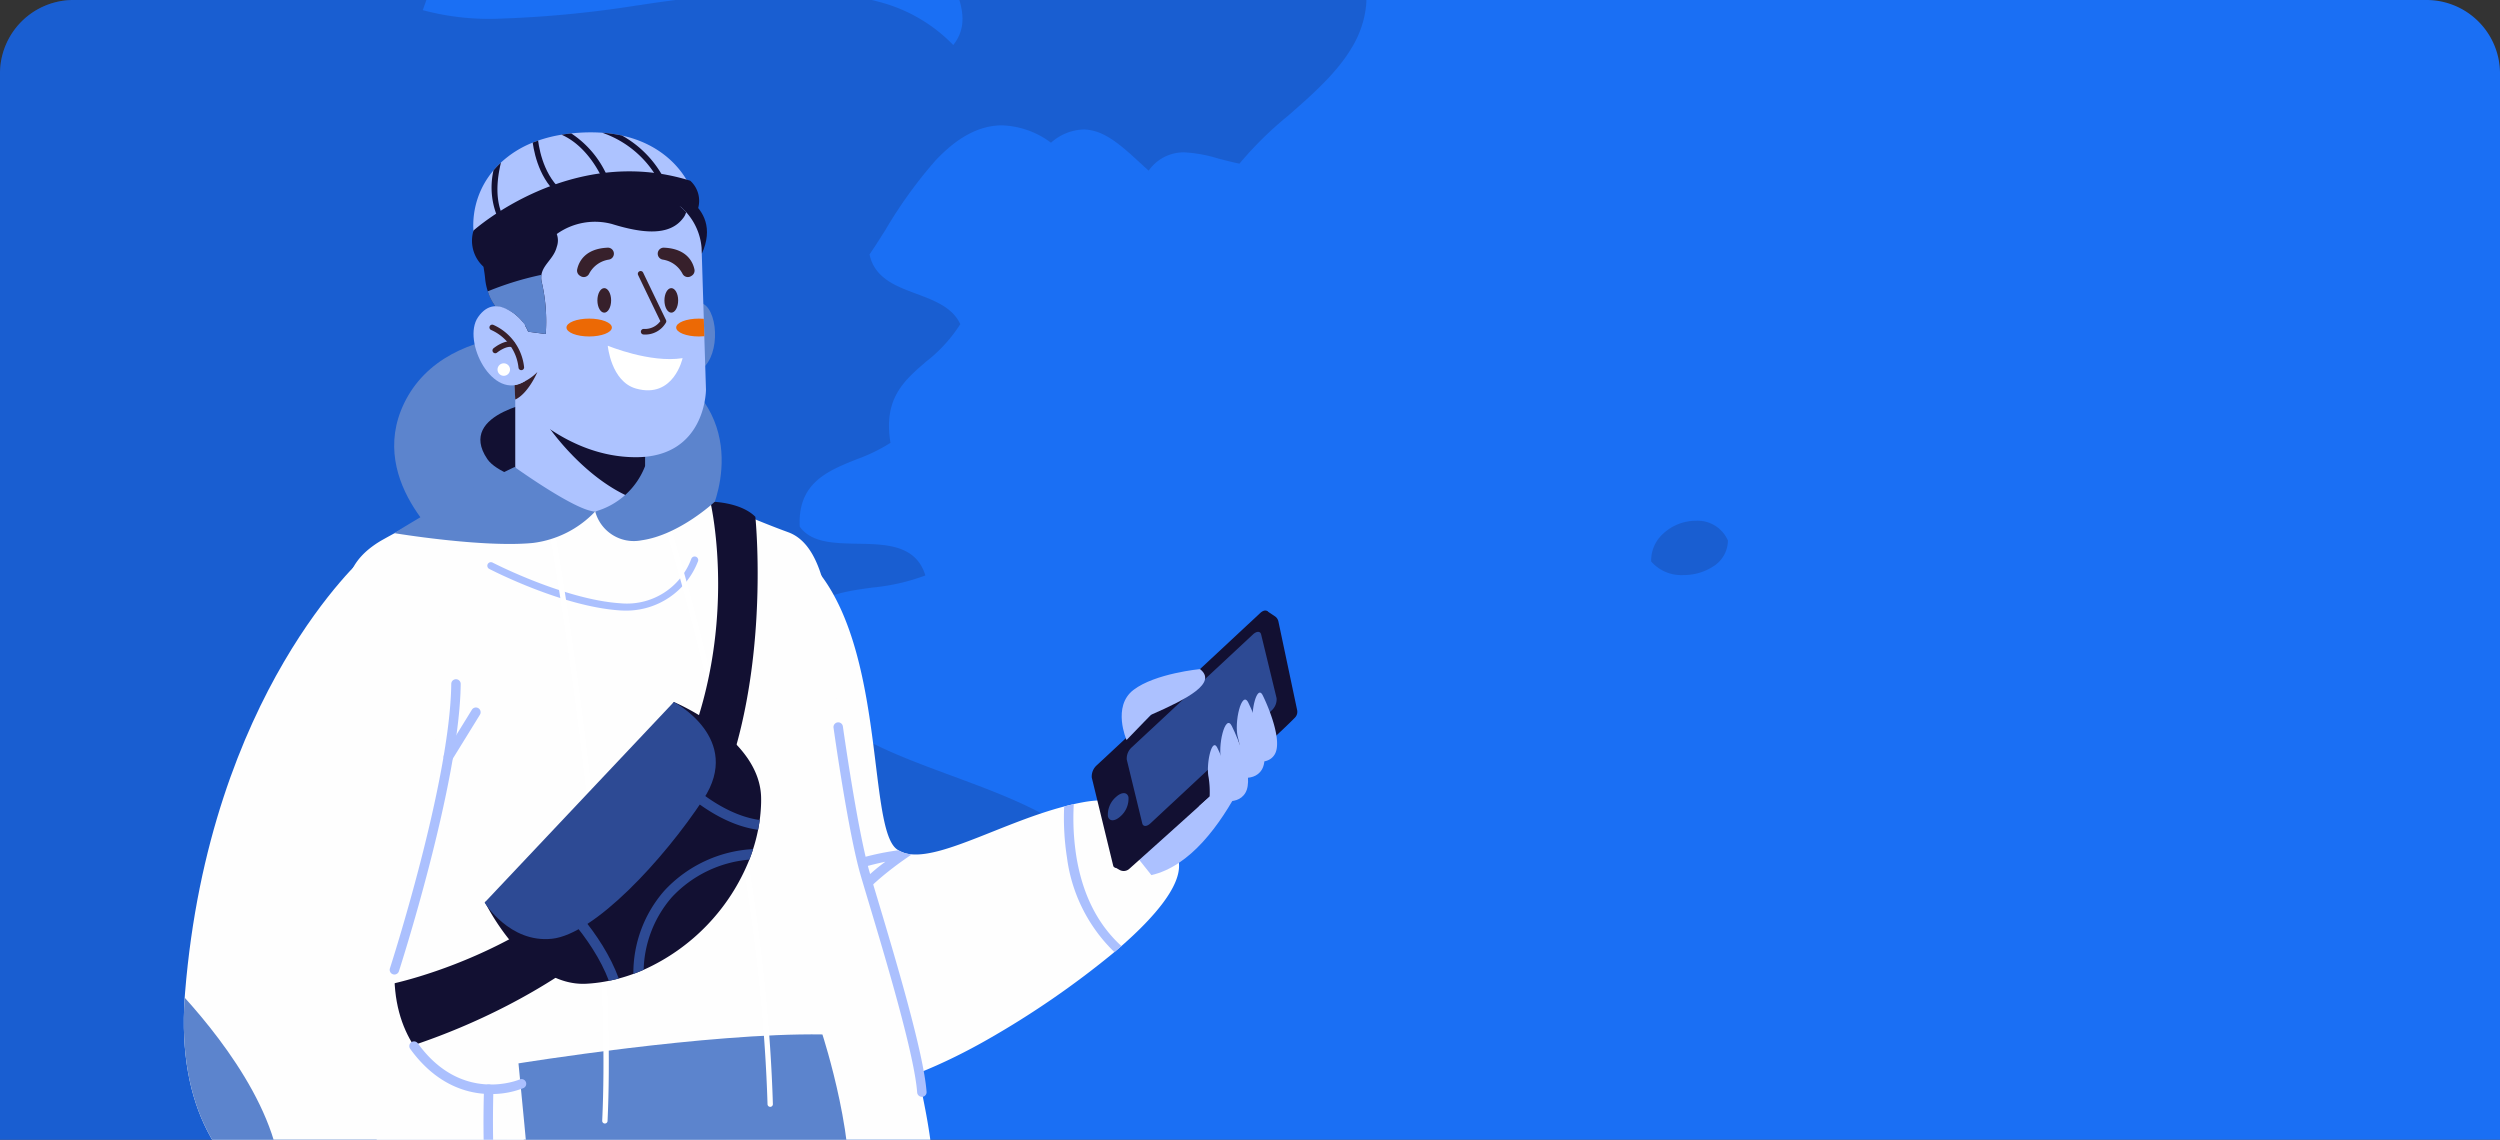 <svg id="Charachter_add" data-name="Charachter add" xmlns="http://www.w3.org/2000/svg" xmlns:xlink="http://www.w3.org/1999/xlink" width="340" height="155" viewBox="0 0 340 155">
  <rect x="0" y="0" width="340" height="155" fill="#333333" stroke="none"/>
  <defs>
    <clipPath id="clip-path">
      <path id="Mask" d="M10,0H330a10,10,0,0,1,10,10V155a0,0,0,0,1,0,0H0a0,0,0,0,1,0,0V10A10,10,0,0,1,10,0Z" fill="#7165e3"/>
    </clipPath>
    <clipPath id="clip-path-2">
      <path id="Clip_2" data-name="Clip 2" d="M0,0H469V518H0Z" fill="none"/>
    </clipPath>
    <clipPath id="clip-path-3">
      <path id="Clip_38" data-name="Clip 38" d="M0,0H71.413V18.883H0Z" transform="translate(0.816 0.116)" fill="none"/>
    </clipPath>
    <clipPath id="clip-path-4">
      <path id="Clip_61" data-name="Clip 61" d="M0,0H47.545V94.415H0Z" transform="translate(0 0.803)" fill="none"/>
    </clipPath>
    <clipPath id="clip-path-5">
      <path id="Clip_74" data-name="Clip 74" d="M0,0H13.238V28.372H0Z" transform="translate(0 0.296)" fill="none"/>
    </clipPath>
    <clipPath id="clip-path-6">
      <path id="Clip_93" data-name="Clip 93" d="M0,0H29.52V13.531H0Z" transform="translate(0.355 0.613)" fill="none"/>
    </clipPath>
  </defs>
  <path id="Mask-2" data-name="Mask" d="M10,0H330a10,10,0,0,1,10,10V155a0,0,0,0,1,0,0H0a0,0,0,0,1,0,0V10A10,10,0,0,1,10,0Z" fill="#1a6ff4"/>
  <g id="Charachter_add-2" data-name="Charachter add" clip-path="url(#clip-path)">
    <g id="Group_3" data-name="Group 3" transform="translate(-234 -174)">
      <path id="Clip_2-2" data-name="Clip 2" d="M0,0H469V518H0Z" fill="none"/>
      <g id="Group_3-2" data-name="Group 3" clip-path="url(#clip-path-2)">
        <path id="Fill_1" data-name="Fill 1" d="M309.53,518a48.974,48.974,0,0,1-5.71-9.47,56.674,56.674,0,0,1-3.778-11.406c4.284,5.063,7.387,11.892,9.49,20.875Zm-40.47-20.837a2.579,2.579,0,0,1-2.653-1.785,13.177,13.177,0,0,1-.514-3.926c-.066-1.814-.135-3.69-.973-4.765a6.568,6.568,0,0,0-.7-.04c-2.343,0-3.261,1.463-4.149,2.877s-1.807,2.878-4.147,2.878c-.158,0-.323-.007-.492-.02-1.943-1.077-2.435-3.654-2.911-6.145-.372-1.948-.757-3.962-1.832-5.246a14.858,14.858,0,0,1-3.406.407c-4.35,0-7.97-2.057-11.47-4.047a42.2,42.2,0,0,0-6.009-3.005c-.186-.869-.39-1.739-.587-2.58a56.386,56.386,0,0,1-1.312-6.911,13.54,13.54,0,0,0-7.3-1.87,17.241,17.241,0,0,0-6.477,1.222,8.085,8.085,0,0,0-4.254,3.5,3.725,3.725,0,0,1,.762-4.235,20.866,20.866,0,0,1,4.2-3.377,19.113,19.113,0,0,0,3.584-2.827c-.256-5.2-2.446-8.558-4.564-11.807-.706-1.083-1.436-2.2-2.085-3.377-.673-.062-1.427-.093-2.306-.093-1.13,0-2.33.051-3.49.1s-2.365.1-3.5.1c-2.808,0-4.625-.327-5.891-1.06.15-1.053-.158-1.673-.943-1.9.884-4,4.951-4.9,8.539-5.7,5.448-3.332,9.943-11.983,10.688-20.569.577-6.649-1.2-12.152-4.992-15.494-2.105,4.44-4.847,6.508-8.626,6.509-3.079,0-6.532-1.353-10.187-2.786-1.595-.625-3.243-1.271-4.917-1.827a20.54,20.54,0,0,1-4.209-9.8,18.745,18.745,0,0,1,1.028-9.853,10.632,10.632,0,0,1,8.875-6.924,15.106,15.106,0,0,1,1.583-.087,8.4,8.4,0,0,1,6.787,2.912,25.211,25.211,0,0,1,3.664,6.69,31.741,31.741,0,0,0,4.1,7.567c2.541-4.384,3.531-13.146,2.52-22.322-1.081-9.8-4.152-17.427-8.216-20.389-.074,0-.148-.006-.22-.006-1.622,0-2.226,1.044-2.811,2.053s-1.189,2.054-2.809,2.054a6.088,6.088,0,0,1-1.749-.3c.338-4.714-.712-8.415-3.12-11-2.994-3.216-8.017-4.78-15.355-4.78a84.351,84.351,0,0,0-9.057.591,4.487,4.487,0,0,1,1.889-3.026,4.3,4.3,0,0,0,1.911-3.613c-.159-3.167-2.212-4.492-4.2-5.773a15.274,15.274,0,0,1-2.45-1.822,30.371,30.371,0,0,0-4.837,2.253,27.176,27.176,0,0,1-5.6,2.491,99.555,99.555,0,0,1-3.741,18.01c-1.907,5.719-4.408,9.763-7.646,12.363,1.126-4.247,2.356-8.472,3.544-12.557a269.964,269.964,0,0,0,6.9-27.306c-3.476-1.994-5.722-5.31-7.893-8.516-3.481-5.139-7.08-10.453-15.838-10.462a27.276,27.276,0,0,1-3.844,8.257,31.284,31.284,0,0,1-5.817,6.285c-4.281,3.578-9.336,6.276-15.022,9.183a12.029,12.029,0,0,0-6.465-1.822c-2.848,0-4.988,1.01-5.872,2.771a53.29,53.29,0,0,0-8.989-8.166c-4.536-3.529-9.226-7.179-11.892-12.713a84.324,84.324,0,0,0-1.9-16.132,38.861,38.861,0,0,1,5.05-9.662,35.353,35.353,0,0,1,7.288-7.425,41.454,41.454,0,0,1,9.425-5.288,58.206,58.206,0,0,1,11.462-3.251c1.722.014,2.261,1.242,2.783,2.43.428.974.87,1.981,1.962,2.314a12.233,12.233,0,0,1,2.126-.17,28.976,28.976,0,0,1,3.574.282l.3.038a23.316,23.316,0,0,0,2.712.245,2.943,2.943,0,0,0,1.729-.394c5.2-10.163,2.85-20.577,0-30.373-7.469-6.364-20.488-7.042-31.973-7.64-4.223-.22-8.209-.428-11.684-.9a.6.6,0,0,0-.491.211c-.2.283-.039.82.147,1.441.323,1.081.726,2.427-.608,3.092a23.935,23.935,0,0,1-7.6,1.9c-.79.635-.871,2-.95,3.324s-.159,2.688-.95,3.32c-3.212.7-6.518,1.129-9.714,1.544-6.621.859-13.467,1.746-19.707,5.1-.778-4.427-3.9-6.616-6.649-8.546-.082,0-.166-.007-.248-.007a4.423,4.423,0,0,0-2.7,1,4.428,4.428,0,0,1-2.7,1,5.605,5.605,0,0,1-.991-.1c-2.577-6.78-9.36-13.538-14.239-18.031,2.571-6.5-.166-11.937-3.8-14.237,2.995-5.274,5.142-11.538,7.219-17.6,1.021-2.977,2.076-6.055,3.219-8.979-.69-1.783-2.937-2.052-5.111-2.311a12.421,12.421,0,0,1-3.583-.771,2.821,2.821,0,0,1-1.745-2.608,11.726,11.726,0,0,1,4.187-.842c2.927,0,5.22,1.392,7.647,2.866a30.52,30.52,0,0,0,5.25,2.721,12.016,12.016,0,0,0,4.818-3.766c1.88-2.093,3.825-4.256,7.867-4.256a15.732,15.732,0,0,1,3.457.43,4.668,4.668,0,0,0,1.85-2.737,7.749,7.749,0,0,1,.995-2.012,13.548,13.548,0,0,0,5.688,1.1c.513,0,1.021-.016,1.429-.029l.051,0c.447-.014.866-.028,1.274-.028a5.822,5.822,0,0,1,3.345.776,6.972,6.972,0,0,1,2.451,3.873,5.36,5.36,0,0,0,1.26.171c1.586,0,2.169-1.029,2.734-2.025s1.149-2.028,2.738-2.028a4.8,4.8,0,0,1,.858.084c.881,9.218,6.911,13.2,13.3,16.139-.912,6.171,3.107,10.632,6.64,13.288a4.356,4.356,0,0,1-.994,2.948,4.324,4.324,0,0,0-.9,3.692,2.844,2.844,0,0,0,.927,1.325,2.668,2.668,0,0,1,.972,1.525,27.007,27.007,0,0,1,4.6-.408c5.771,0,10.246,2.025,14.194,3.812l.337.153c4.155,1.882,8.08,3.66,13,3.66a21.526,21.526,0,0,0,4.882-.574c-.6-1.148-1.916-1.613-3.187-2.063a7.235,7.235,0,0,1-2.659-1.36,3.448,3.448,0,0,1-.8-3.22,13.967,13.967,0,0,1,2.337-.211,12,12,0,0,1,6.374,2.018,12.632,12.632,0,0,0,5.53,1.987c4.5-8.433,11.324-14.562,18.033-19.93-6.265-4.777-14.576-7.692-22.613-10.512a126.67,126.67,0,0,1-16.309-6.571c10.831,3.5,22.259,6.741,32.458,6.741,13.733,0,21.746-5.93,24.5-18.13a40.865,40.865,0,0,1,5.995-2.807,26.784,26.784,0,0,0,6.214-3.117,7.1,7.1,0,0,0,2.98-5.468c.233-3.4-2-5.322-4.826-7.757a35.958,35.958,0,0,1-4.669-4.579c-1.847-2.278-3.631-5.9-5.356-9.411a74.422,74.422,0,0,0-4.133-7.677,23.974,23.974,0,0,0-2.42-2.995c-1.923-2.118-3.442-3.792-3.276-8.391a14.081,14.081,0,0,1,5.338,4.587,45.913,45.913,0,0,1,3.646,6.278c1.7,3.307,3.45,6.726,6.2,9.063,4.277.921,6.726,3.759,9.095,6.5a24.109,24.109,0,0,0,5.144,4.888,15.669,15.669,0,0,1,6.426-1.345,34.22,34.22,0,0,1,5.772.647l.012,0a34.383,34.383,0,0,0,5.816.649,16.2,16.2,0,0,0,7.6-1.852,11.738,11.738,0,0,0-1.063-5.255,11.247,11.247,0,0,1-.832-7.083,120.625,120.625,0,0,0,13.72,5.735,47.157,47.157,0,0,0,14.636,2.847,17.975,17.975,0,0,0,8.664-1.937,11.18,11.18,0,0,0-.95-6.171,11.168,11.168,0,0,1-.949-6.171,4.817,4.817,0,0,0,2.848-2.848h.1a4.307,4.307,0,0,1,3.678,1.552,10.755,10.755,0,0,1,1.534,3.561,16.043,16.043,0,0,0,1.332,3.432c1.056,1.826,2.2,3.6,3.315,5.318a70.8,70.8,0,0,1,5.894,10.38,38.77,38.77,0,0,1,3.131,13.726,54.159,54.159,0,0,0,8.408,6.355,39.884,39.884,0,0,1,8.682,6.933c6.716-1.973,9.987-7.539,13.149-12.921a50.534,50.534,0,0,1,5.056-7.538,16.9,16.9,0,0,1,7.422-5.17,5.155,5.155,0,0,1,.7,4.847,8.334,8.334,0,0,1-5.446,4.643c-1.217,3.606-2.739,6.989-4.21,10.26A109.678,109.678,0,0,0,291.5,175.38a34.7,34.7,0,0,0,9.763,1.178,150.782,150.782,0,0,0,19.365-1.816l.437-.059a159.81,159.81,0,0,1,20.576-1.875,42.5,42.5,0,0,1,12.288,1.546,21.585,21.585,0,0,1,9.715,5.769c2.259-2.849,1.027-5.909-.278-9.148a17,17,0,0,1-1.624-6.036c-.029-6.34,3.554-10.992,7.02-15.492a38.4,38.4,0,0,0,5.323-8.236,17,17,0,0,0,3.24.345,7.913,7.913,0,0,0,5.349-1.745,10.312,10.312,0,0,0,2.8-4.3,8.314,8.314,0,0,0,4.456,1.238,8.269,8.269,0,0,1,5.035,1.61c.969-.564,1.73-1.049,2.341-1.44,1.441-.921,2.164-1.383,3.246-1.383a14.206,14.206,0,0,1,3.906.926v3.8a13.077,13.077,0,0,1,7.181,4.052,36.2,36.2,0,0,1,4.562,6.67c1.752,3.018,3.563,6.137,6.293,8.256a6.36,6.36,0,0,1-1.909,4.66,6.651,6.651,0,0,0-1.889,3.887,14.912,14.912,0,0,1,1.1,6.92,13.69,13.69,0,0,1-1.931,5.736c-2.062,3.507-5.437,6.457-8.7,9.309a48.979,48.979,0,0,0-6.6,6.505c-1.011-.207-1.958-.455-2.875-.694l-.006,0a19.032,19.032,0,0,0-4.635-.842,5.8,5.8,0,0,0-4.827,2.487c-.431-.383-.86-.777-1.275-1.157-2.488-2.283-4.838-4.44-7.622-4.44a6.991,6.991,0,0,0-4.392,1.8,11.738,11.738,0,0,0-6.648-2.361c-3.061,0-6.015,1.555-9.033,4.752a61.7,61.7,0,0,0-6.773,9.363l0,.008c-.784,1.241-1.524,2.413-2.221,3.427.675,3.233,3.571,4.311,6.371,5.355,2.413.9,4.907,1.828,5.971,4.131a20.188,20.188,0,0,1-4.658,5.1c-3,2.587-5.836,5.03-4.836,11.038a23.049,23.049,0,0,1-4.591,2.236c-3.957,1.584-8.049,3.222-7.75,9.159,1.573,2.209,4.628,2.266,7.862,2.326,3.908.073,7.95.148,9.225,4.317a28.019,28.019,0,0,1-7.193,1.644c-2.823.39-5.489.757-7.351,2.061-2.082,1.458-2.89,3.9-2.543,7.681a10.65,10.65,0,0,0,2.144,5.537,17.446,17.446,0,0,0,4.714,4.18c3.815,2.437,8.686,4.24,13.842,6.148,12.572,4.652,25.568,9.462,22.015,24a29.884,29.884,0,0,1-9.952,1.7,38.487,38.487,0,0,1-10.118-1.482c-3.284-.89-6.57-2.1-9.747-3.275l-.208-.077c-6.44-2.376-13.1-4.832-20.526-4.832a32.757,32.757,0,0,0-9.247,1.325c-1.6,2.548-4.053,4.312-6.425,6.018-3.236,2.328-6.58,4.734-7.811,9.163a2.847,2.847,0,0,0,1.484.522c1.177,0,1.811-1.221,2.546-2.634.087-.168.186-.358.286-.546.821-1.538,1.875-3.179,4-3.179a5.161,5.161,0,0,1,1.174.146c-2.254,15.29,7.786,20.54,16.643,25.173,4.97,2.6,9.665,5.054,11.832,8.992-4.385-3.047-9.309-4.971-14.071-6.832a79.284,79.284,0,0,1-10.992-4.95,28.042,28.042,0,0,1-9.112-8.146,16.2,16.2,0,0,1-2.007.134,7.342,7.342,0,0,1-5.586-2.033,1.823,1.823,0,0,0-.778.457,1.583,1.583,0,0,1-1.114.493h-.007c-4.013,7.007-2.945,14.1-1.912,20.965a66.6,66.6,0,0,1,.962,9.406c-3.381,1.978-8.253,2.557-12.964,3.117-5.021.6-10.213,1.213-13.615,3.525a4.208,4.208,0,0,0,.992,2.947,5.019,5.019,0,0,1,.907,1.8c.212.019.425.028.631.028,2.309,0,3.418-1.237,4.491-2.434a6.1,6.1,0,0,1,3.424-2.338,21.507,21.507,0,0,0,11.069,3.823c2.66,0,4.365-.967,5.066-2.873a1.29,1.29,0,0,1,1.03,1.35,4.258,4.258,0,0,1-.7,2.125,2.92,2.92,0,0,1-1.271,1.272c.721,1.462,2.356,2.045,3.938,2.609a7.294,7.294,0,0,1,3.657,2.138c-.318,4.228.855,7.245,3.587,9.224,2.588,1.875,6.354,2.627,9.7,3.114-.73,9.079,5.228,11.541,11.393,13.285a37.324,37.324,0,0,1-.8,5.5,19.384,19.384,0,0,0-.143,8.738,7.928,7.928,0,0,0,3.8.975,11.2,11.2,0,0,1,3.168.609,2.406,2.406,0,0,1,1.566,2.21c.158,2.544-1.622,3.189-3.343,3.814-1.475.535-3,1.089-3.3,2.834a14.308,14.308,0,0,0,1.974,7.327,16.9,16.9,0,0,1,1.827,5.005,21.846,21.846,0,0,1-2.091,2.4c-2.174,2.265-4.421,4.606-3.6,9.938.827,2.245,3.427,2.769,5.942,3.275a12.766,12.766,0,0,1,4.5,1.469,22.2,22.2,0,0,0,2.629-2.087c2.027-1.785,4.124-3.631,8-3.631.247,0,.5.007.757.022,1.523,2.785-.362,4.13-2.357,5.555a11.57,11.57,0,0,0-2.387,2.043c1.084,2.392,3.767,3.243,6.362,4.067a19.59,19.59,0,0,1,4.079,1.629,11.084,11.084,0,0,1-1.322.077c-2.651,0-5.447-.895-8.407-1.842l-.951-.3a36.75,36.75,0,0,0-11.367-2.145,25.378,25.378,0,0,0-4.53.41c-3,3.136-5.267,7.116-7.456,10.965-2.345,4.125-4.771,8.39-8.114,11.627a20.238,20.238,0,0,1-5.852,4.018,22.4,22.4,0,0,1-8.006,1.863c-1.262,2.316-.894,4.335-.467,6.673a23.205,23.205,0,0,1,.467,3.769,8.553,8.553,0,0,1-1.8.211,6.227,6.227,0,0,1-3.953-1.531,6.317,6.317,0,0,0-3.739-1.528,1.489,1.489,0,0,0-1.054.719c-.216.507.127,1.155.489,1.842a3,3,0,0,1,.565,2.186,4.652,4.652,0,0,1-1.856-2.739,7.694,7.694,0,0,0-.992-2.008c-.263.006-.528.009-.787.009a54.862,54.862,0,0,1-6.352-.451l-.163-.018a50.372,50.372,0,0,0-5.824-.433,26,26,0,0,0-6.8.893c-1.164,1.067-1.487,3.011-1.8,4.891-.4,2.389-.807,4.858-2.948,5.548A5.409,5.409,0,0,1,269.06,497.159ZM257.021,357.249a8.735,8.735,0,0,0-2.545.357,6.694,6.694,0,0,0,2.134,3.8,6.029,6.029,0,0,0,3.956,1.689,4.383,4.383,0,0,0,2.454-.745,4.3,4.3,0,0,0-1.082-3.362A6.721,6.721,0,0,0,257.021,357.249Zm60.108-45.2h0a4.727,4.727,0,0,0-1.54,4.782,8.536,8.536,0,0,0,3.236,4.19,14.5,14.5,0,0,0,4.944,2.417A21.37,21.37,0,0,1,322,319.077c-.957-2.944-1.947-5.987-4.869-7.03ZM353.05,493.363a22.52,22.52,0,0,1-6.882-1.06c-2.808-1-4.276-2.568-4.362-4.671.833.184,1.7.347,2.547.5a29.468,29.468,0,0,1,5.959,1.533,6.508,6.508,0,0,1,3.833,3.659C353.826,493.352,353.447,493.363,353.05,493.363ZM10.555,492.114h0a12.471,12.471,0,0,1-3.819-.684c-.061-2.674-1.718-4.528-3.32-6.321-1.9-2.122-3.857-4.316-3.326-7.916.532-3.615,4.646-7.164,8.305-7.164a5.435,5.435,0,0,1,4.982,3.366c.389-.252.767-.523,1.132-.785a9.022,9.022,0,0,1,5.706-2.2,11.282,11.282,0,0,1,1.7.138,10.9,10.9,0,0,0,.951,1.9,10.827,10.827,0,0,1,.95,1.9c-1.818,1.9-2.953,4.881-4.051,7.762a29.463,29.463,0,0,1-3.3,6.878,7.965,7.965,0,0,1-2.468,2.27A6.819,6.819,0,0,1,10.555,492.114Zm83.255-6.878c-4.756,0-7.369-2.222-9.9-4.371-.7-.6-1.429-1.215-2.189-1.775-4.591.3-7.761,2.107-10.826,3.854-1.1.626-2.233,1.272-3.415,1.84a9.673,9.673,0,0,1,1.059-4.2,9.107,9.107,0,0,0,.837-6.235c-.956-2.627-3.327-3.96-7.046-3.96a19.964,19.964,0,0,0-2.443.162c-.345-.556-.661-1.156-.967-1.737-1.272-2.416-2.586-4.911-6.333-4.911-.1,0-.2,0-.3,0-1.121-9.488-3.419-17.364-6.647-22.778a16.407,16.407,0,0,1,2.022-5.573c1.377-2.668,2.8-5.426,1.779-10.56-.521-1.85-2.146-2.633-3.718-3.389a9.453,9.453,0,0,1-2.772-1.745,4.283,4.283,0,0,1-1.105-3.411c.715.048,1.433.072,2.136.072,10.9,0,18.571-5.756,21.594-16.207a9.965,9.965,0,0,0,4.056.967c2.639,0,4.509-1.4,6.318-2.758l.058-.044c1.78-1.334,3.62-2.714,6.1-2.714a8.768,8.768,0,0,1,3.4.754c1.8-.251,2.57-1.552,3.319-2.81a8.151,8.151,0,0,1,1.426-1.937,20.661,20.661,0,0,1,3.4,2.423c2.175,1.785,4.424,3.63,8.453,3.63a17.193,17.193,0,0,0,3.335-.357c.477.641.914,1.342,1.336,2.019,1.131,1.813,2.3,3.686,4.358,4.626a5.817,5.817,0,0,0,1.5.223,3.77,3.77,0,0,0,2.589-1.107,3.774,3.774,0,0,1,2.589-1.106,5.126,5.126,0,0,1,.913.089,36.54,36.54,0,0,1,1.22,3.479c1.044,3.326,2.124,6.765,5.42,7.91.115.007.231.011.344.011a4.461,4.461,0,0,0,3.21-1.46,4.458,4.458,0,0,1,3.2-1.46,5.9,5.9,0,0,1,.84.064c-3.981,6.05-4.507,12.781-1.441,18.468,3.333,6.184,10.29,10.026,18.155,10.026a26.552,26.552,0,0,0,7.017-.971c-1.787,1.472-4.418,2.158-8.279,2.158-2.049,0-4.192-.191-6.39-.4l-.378-.037c-1.942-.189-3.776-.367-5.326-.367a7.651,7.651,0,0,0-3.358.549c-3.335,2.6-3.178,7.156-3.026,11.557.129,3.732.262,7.592-1.721,10.272.008,2.048,1.21,2.936,2.372,3.8s2.365,1.749,2.375,3.8a2.389,2.389,0,0,1-1.06.262c-1.1,0-2.036-.878-3.024-1.807l-.27-.253c-1.118-1.043-2.346-2.06-3.989-2.06a5.825,5.825,0,0,0-3.051,1.011,17.884,17.884,0,0,1,0,10.44,5.748,5.748,0,0,1-1.034.1,3.7,3.7,0,0,1-3.172-1.953,3.7,3.7,0,0,0-3.173-1.953c-.069,0-.141,0-.214,0a3.377,3.377,0,0,0-3.174,2.278,12.337,12.337,0,0,0-.36,4.227c.05,2.108.1,4.1-1.212,4.884-2.375-.005-3.272-1.528-4.139-3a5.707,5.707,0,0,0-2.5-2.693,7.106,7.106,0,0,0-4.747,5.693A20.151,20.151,0,0,1,93.81,485.237Zm83.781-35.569h0c-7.938-.8-14.767-1.735-20.878-2.847a35.623,35.623,0,0,1,8.336-.906,30.623,30.623,0,0,1,7.572.84c2.47.649,4.142,1.629,4.971,2.912Zm-18.984-10.439v0a1.241,1.241,0,0,1,.227-1.112c1.238-1.582,6.433-1.785,10.821-1.785,1.143,0,2.282.015,3.288.029h.021c.63.009,1.226.017,1.778.021a3.9,3.9,0,0,1-2.637,2.131,14.468,14.468,0,0,1-4.275.506c-1.154,0-2.339-.065-3.553-.137l-.21-.013c-1.07-.064-2.08-.125-2.943-.125a4.084,4.084,0,0,0-2.516.486Zm198.164-26.5c-2.938,0-5.979-.47-8.32-3.875a55.237,55.237,0,0,1,10.271-1.06c4.739,0,10.755.842,12.507,4.854a32.652,32.652,0,0,0-5.108-.377c-1.721,0-3.335.108-4.976.229l-.3.022C359.4,412.633,358.042,412.733,356.771,412.733ZM171.9,379.432h0c2.8-5.6,12.384-12.381,19.931-17.081-3.46,5.595-8.914,9.348-14.188,12.978C175.728,376.644,173.752,378,171.9,379.432ZM462.948,252.209a5.417,5.417,0,0,1-4.389-1.849,4.912,4.912,0,0,1,1.453-3.613,6.59,6.59,0,0,1,4.634-1.927A4.51,4.51,0,0,1,469,247.513a4.2,4.2,0,0,1-1.929,3.474A7.343,7.343,0,0,1,462.948,252.209ZM87.346,173a19.568,19.568,0,0,1-6.853-1.075c-2.26-.9-3.443-2.289-3.517-4.135,2.553.63,4.943,1.475,7.254,2.293a71.246,71.246,0,0,0,7.931,2.454A22.655,22.655,0,0,1,87.346,173Zm314.727-45.077h0a15.99,15.99,0,0,1-7.113-1.889c.27-10.43,7-14.375,14.239-17.086-3.1-.986-5.047-3.19-6.931-5.322-1.765-2-3.59-4.062-6.358-5.121-.362-1.253-.663-2.593-.954-3.888-1.078-4.8-2.194-9.761-6.635-11.295.02-1.921,1.255-2.66,2.45-3.375a4.413,4.413,0,0,0,2.295-2.321,1.885,1.885,0,0,0-.951-2.371,1.883,1.883,0,0,1-.948-2.373,4.947,4.947,0,0,1,3.309-.96c.159,0,.322,0,.486.011a9.57,9.57,0,0,1,1.48-6.075,17.592,17.592,0,0,1,3.8-3.755c2.256-1.814,4.588-3.69,5.164-7.252a12.462,12.462,0,0,0,4.3.844A6.39,6.39,0,0,0,415.845,52c2.294,3,5.743,3.082,9.394,3.166a22.478,22.478,0,0,1,5.792.629,18.971,18.971,0,0,1,5.916,3.359c2.271,1.689,4.415,3.284,7.373,3.287a5.1,5.1,0,0,1,.4,3.954,15.486,15.486,0,0,0-.4,2.692c.25.755.979,1.091,2.364,1.091.629,0,1.336-.068,2.02-.135s1.389-.135,2.016-.135a4.894,4.894,0,0,1,1.19.121c.027,2.119-1.287,2.933-2.557,3.721a5.484,5.484,0,0,0-2.187,1.977,17.729,17.729,0,0,1,1.892,6.6,17.006,17.006,0,0,1-.646,6.008c-1.087,3.851-3.329,7.483-5.5,11a63.844,63.844,0,0,0-4.29,7.72,18.72,18.72,0,0,0-4.528-.59c-7.852,0-12.838,5.95-16.844,10.731l-.533.637C412.38,123.016,408.282,127.918,402.073,127.918ZM232.647,72.876h0c-3.206-1.392-6.412-2.642-10.387-2.642a24.357,24.357,0,0,0-5.75.746c-3.525-2.516-7.3-4.972-11.258-4.972a9.082,9.082,0,0,0-2.031.228c.76-1.669.917-2.927.476-3.846-.658-1.374-2.525-1.852-4.687-2.4-.485-.124-.987-.252-1.487-.395a11.988,11.988,0,0,0-.554-5.548,18.337,18.337,0,0,0-2.209-3.965A20.3,20.3,0,0,1,191.83,44.4a26.449,26.449,0,0,0,4.188-6.566c1.238-3.167.788-5.749-1.337-7.672,6.863-3.471,11.519-8.127,14.235-14.234a12.933,12.933,0,0,0,4.5.86c3.534,0,6.047-1.7,6.892-4.657.086,0,.166-.006.239-.006a3.651,3.651,0,0,1,3.139,1.945A4.05,4.05,0,0,0,226,15.933c2.978-.009,4.07-1.925,4.745-3.8a32.391,32.391,0,0,1,7.6,6.682c3.274,3.556,6.659,7.232,12.334,8.5-2.076,4.885-.89,8.219.366,11.748,1.037,2.913,2.109,5.926,1.529,10.084a5.59,5.59,0,0,0-3.8,2.729c-.929,1.72-.928,4.12,0,6.759-1.455.96-3.037,1.83-4.567,2.672-4.89,2.691-9.946,5.473-11.564,11.564ZM363.041,32.7h0a14.236,14.236,0,0,1-4.148-.636c.145-1.057-.166-1.679-.952-1.9a12.051,12.051,0,0,1,2.007-4.412,14.281,14.281,0,0,1,3.5-3.389,16.825,16.825,0,0,1,9.473-2.942,15.438,15.438,0,0,1,3.061.3,14.106,14.106,0,0,1-3.987,9.264A12.541,12.541,0,0,1,363.041,32.7ZM199.322,5.984h0a7.028,7.028,0,0,1-1.561-.229l-.248-.055a10.768,10.768,0,0,0-2.43-.284,12.743,12.743,0,0,0-1.358.077c-1.15-1.808-.926-3.035-.536-3.746A4.02,4.02,0,0,1,196.812,0,4.864,4.864,0,0,1,200.6,1.629a4.477,4.477,0,0,1,.722,3.864A4.767,4.767,0,0,1,199.322,5.984Z" fill="rgba(25,22,52,0.18)"/>
      </g>
    </g>
    <g id="Group_133" data-name="Group 133" transform="translate(25 17)">
      <path id="Fill_1-2" data-name="Fill 1" d="M68.16,42.036c.049,2.918-3.211,6.891-7.836,10.945q-.468.41-.956.823A121.944,121.944,0,0,1,42.106,65.7c-5.425,3.1-12.986,6.591-20.138,7.521-6.758.875-13.156-.543-17.044-6.754A21.938,21.938,0,0,1,3.692,64.21c-6.329-13.265-2.6-35.682-2.6-35.682L17.148,0c11.386,10.239,8.465,36.753,12.628,39.81.071.052.143.1.218.146a4.048,4.048,0,0,0,1.834.554C36.4,40.884,44.445,36.129,52.537,34q.654-.169,1.309-.32c.413-.092.823-.176,1.234-.252,7.22-1.335,12.976,2.366,13.08,8.607" transform="translate(67.19 58.681)" fill="#fefefe"/>
      <path id="Fill_3" data-name="Fill 3" d="M7.819,19.3q-.468.41-.956.823A21.775,21.775,0,0,1,.413,7.26,34.959,34.959,0,0,1,.032.321C.468.207.905.1,1.34,0a33.688,33.688,0,0,0,.345,7.094c.836,5.172,2.891,9.253,6.134,12.206" transform="translate(119.695 92.362)" fill="#abc0fe"/>
      <path id="Fill_5" data-name="Fill 5" d="M10.077.554c-2.952,1.978-7,5.1-8.879,8.394a.639.639,0,0,1-.558.323.65.65,0,0,1-.316-.084.643.643,0,0,1-.24-.876,25.134,25.134,0,0,1,6.383-6.75A38.823,38.823,0,0,0,1.059,3.085a.641.641,0,1,1-.451-1.2A35.467,35.467,0,0,1,8.243,0a4.052,4.052,0,0,0,1.834.554" transform="translate(88.941 98.637)" fill="#abc0fe"/>
      <path id="Fill_7" data-name="Fill 7" d="M18.275,9.663C11.517,10.538,5.121,9.12,1.231,2.91A22.231,22.231,0,0,1,0,.656c2.336-.787,7.065-1.532,13.033,2,3.867,2.286,5.08,4.865,5.242,7.01" transform="translate(70.882 122.235)" fill="#d51247"/>
      <path id="Fill_9" data-name="Fill 9" d="M21.212,0S15.411,19.957,4.88,22.372L0,16.24S10.147,1.025,21.212,0" transform="translate(126.709 79.644)" fill="#acc1ff"/>
      <path id="Fill_11" data-name="Fill 11" d="M0,34.777l.81.463A1.131,1.131,0,0,0,2.126,35.1C5.5,32.086,21.881,17.423,24.673,14.518a1.125,1.125,0,0,0,.288-1.015L22.414,1.452a1.13,1.13,0,0,0-.483-.71L20.81,0l2.61,12.988Z" transform="translate(126.45 66.068)" fill="#121032"/>
      <path id="Fill_13" data-name="Fill 13" d="M2.922,34.64.024,22.718a2.048,2.048,0,0,1,.7-1.689L22.923.35c.5-.466,1-.466,1.111,0l2.9,11.924a2.056,2.056,0,0,1-.7,1.689L4.034,34.641c-.5.466-1,.466-1.112,0" transform="translate(123.457 66.029)" fill="#121032"/>
      <path id="Fill_15" data-name="Fill 15" d="M2.131,26.043.023,17.373a2.053,2.053,0,0,1,.7-1.69L17.185.35c.5-.467,1-.467,1.112,0L20.4,9.02a2.054,2.054,0,0,1-.7,1.69L3.242,26.043c-.5.467-1,.467-1.111,0" transform="translate(128.217 68.934)" fill="#2d4a94"/>
      <path id="Fill_17" data-name="Fill 17" d="M1.752,3.148c-.772.72-1.541.719-1.716,0A3.169,3.169,0,0,1,1.118.54c.773-.72,1.541-.72,1.716,0A3.175,3.175,0,0,1,1.752,3.148" transform="translate(125.638 90.868)" fill="#2d4a94"/>
      <path id="Fill_19" data-name="Fill 19" d="M.664,9.646s-2-4.567.944-6.817S10.653,0,10.653,0C13.025,1.868,9.02,4.022,3.972,6.223Z" transform="translate(127.548 73.997)" fill="#acc1ff"/>
      <path id="Fill_21" data-name="Fill 21" d="M0,8.345s3.086,1.4,4.1-.351S3.28,1.844,2.53.343.981,2.655,1.353,4.37A12.905,12.905,0,0,1,1.493,7Z" transform="translate(138.018 84.345)" fill="#acc1ff"/>
      <path id="Fill_23" data-name="Fill 23" d="M0,10.217s3.25,1.343,4.454-.73S3.479,2.187,2.59.4.608,3.185,1.191,5.185s-.1,2.891-.1,2.891Z" transform="translate(142.175 78.149)" fill="#acc1ff"/>
      <path id="Fill_25" data-name="Fill 25" d="M0,9.025s2.871,1.186,3.935-.646S3.074,1.932,2.288.357.538,2.813,1.053,4.58A2.961,2.961,0,0,1,.962,7.133Z" transform="translate(144.437 77.198)" fill="#acc1ff"/>
      <path id="Fill_27" data-name="Fill 27" d="M0,10.217s3.249,1.343,4.453-.731S3.479,2.187,2.59.405s-1.982,2.78-1.4,4.78-.1,2.891-.1,2.891Z" transform="translate(139.931 81.324)" fill="#acc1ff"/>
      <path id="Fill_29" data-name="Fill 29" d="M43,24.348s6.552-13.315-7.364-20.7C25.9-1.523,7.1-2.469,1.367,9.362c-5.334,11,6.664,20.259,6.664,20.259S33.727,35.115,43,24.348" transform="translate(28.607 28.455)" fill="#5c84cd"/>
      <path id="Fill_31" data-name="Fill 31" d="M8.623,0S-3.407,1.639.952,8.053C3.26,11.448,16.294,13.3,16.294,13.3S18.848,1.542,8.623,0" transform="translate(40.33 37.389)" fill="#121032"/>
      <path id="Fill_33" data-name="Fill 33" d="M77.326,111.364s-44.559,14.964-63.761,7.494c0,0-6.018-1.873-8.434-13.664-.079-.386-.154-.781-.225-1.189-1.018-5.833-1.174-13.9.52-25.039,2.031-13.358-.779-20.181-1.982-33.481-.043-.469-.086-.945-.126-1.431-.129-1.439-.248-2.952-.368-4.562C1.657,21.932-3.932,14.426,4.816,9.211A130.345,130.345,0,0,1,25.04,0S34.8,3.1,41.682,0c0,0,10.468,5.129,18.516,8.063s5.4,24.2,7.939,36.408S74.972,66.4,78.854,86.655c3.55,18.526-1.528,24.709-1.528,24.709" transform="translate(22.003 47.322)" fill="#fefefe"/>
      <path id="Fill_35" data-name="Fill 35" d="M12.022,50.947a.644.644,0,0,1-.64-.595C11.009,45.243,7.126,32.277,4.8,24.53c-.451-1.506-.842-2.807-1.122-3.776C2,14.949.086,1.307.006.729A.642.642,0,0,1,1.277.552C1.3.693,3.255,14.681,4.914,20.4c.279.964.669,2.262,1.119,3.766,2.336,7.8,6.246,20.847,6.629,26.1a.641.641,0,0,1-.593.686l-.047,0" transform="translate(88.352 81.219)" fill="#abc0fe"/>
      <g id="Group_39" data-name="Group 39" transform="translate(30 152.387)">
        <path id="Clip_38-2" data-name="Clip 38" d="M0,0H71.413V18.883H0Z" transform="translate(0.816 0.116)" fill="none"/>
        <g id="Group_39-2" data-name="Group 39" clip-path="url(#clip-path-3)">
          <path id="Fill_37" data-name="Fill 37" d="M70.761,0s1.9,5.83-.785,9.749c0,0-40.03,13.895-66.884,7.411,0,0-2.418-2.913-3.092-8.89C0,8.27,32.295,16.3,70.761,0" transform="translate(0.816 0.116)" fill="#5c84cd"/>
        </g>
      </g>
      <path id="Fill_40" data-name="Fill 40" d="M18.882,7.362A10.454,10.454,0,0,0,28.65.642a.486.486,0,0,0-.921-.311,9.327,9.327,0,0,1-9.592,6.035C10.552,5.892.807.881.709.831a.486.486,0,1,0-.447.863C.667,1.9,10.284,6.85,18.076,7.337q.412.026.806.025" transform="translate(41.283 58.682)" fill="#abc0fe"/>
      <path id="Fill_42" data-name="Fill 42" d="M41.335.01s5.147,15.755,3.261,24.5c0,0-16.94,10.1-42.19,5.023,0,0-1.413-15.578-2.406-25.592,0,0,25.782-4.18,41.335-3.935" transform="translate(45.514 123.678)" fill="#5c84cd"/>
      <path id="Fill_44" data-name="Fill 44" d="M8.312,85.275a.364.364,0,0,0,.363-.348C10.23,51.277.818.8.723.3A.365.365,0,1,0,.006.432C.1.937,9.5,51.329,7.948,84.894a.364.364,0,0,0,.346.381h.018" transform="translate(48.952 50.525)" fill="#fff"/>
      <path id="Fill_46" data-name="Fill 46" d="M15.506,83.136h.012a.364.364,0,0,0,.353-.375C14.648,42.124.85.663.71.249A.364.364,0,1,0,.019.481c.138.413,13.9,41.776,15.124,82.3a.364.364,0,0,0,.363.354" transform="translate(64.241 50.396)" fill="#fff"/>
      <path id="Fill_48" data-name="Fill 48" d="M43.68,44.67C30.475,67.775.64,75.064.64,75.064a15.6,15.6,0,0,1,.082-9.313s27.6-5.132,39.162-28.219C49.288,18.752,44.817,0,44.817,0s4.06,0,6.123,2.06C50.94,2.06,53.562,27.379,43.68,44.67Z" transform="translate(26.788 51.223)" fill="#121032"/>
      <path id="Fill_50" data-name="Fill 50" d="M13.794,38.314c.172-.009.344-.021.516-.034a21.009,21.009,0,0,0,2.538-.361c.453-.089.9-.194,1.342-.314q1.006-.265,1.99-.629c.471-.168.937-.358,1.4-.559A27.679,27.679,0,0,0,35.954,21.436c.185-.473.357-.95.509-1.435a22.41,22.41,0,0,0,.678-2.618c.091-.443.164-.887.223-1.337a21.239,21.239,0,0,0,.191-2.4c0-.173.005-.345,0-.517C37.523,4.909,25.685,0,25.685,0L22.513,5.549,21.786,6.82l-5.657,9.894-9.365,6.1L5.553,23.6,0,27.224s5.59,11.532,13.794,11.09" transform="translate(40.958 78.474)" fill="#121032"/>
      <path id="Fill_52" data-name="Fill 52" d="M11.3,15.1c.453-.089.9-.194,1.342-.314C10.367,8.608,5.15,3.322,1.211,0L0,.787C3.811,3.973,9.034,9.154,11.3,15.1" transform="translate(46.511 101.291)" fill="#2d4a94"/>
      <path id="Fill_54" data-name="Fill 54" d="M4.835,6.319c3.613,3.2,7.157,5.046,10.52,5.515q.135-.664.223-1.337C9.528,9.661,3.947,3.972.727,0L0,1.271A45.139,45.139,0,0,0,4.835,6.319" transform="translate(62.744 84.023)" fill="#2d4a94"/>
      <path id="Fill_56" data-name="Fill 56" d="M25.738,0S35.2,4.956,29.759,13.214,14.919,31.6,9.151,32.2,0,27.282,0,27.282Z" transform="translate(40.903 78.473)" fill="#2d4a94"/>
      <path id="Fill_58" data-name="Fill 58" d="M0,16.975c.472-.168.937-.358,1.4-.559a15.636,15.636,0,0,1,3.834-9.87A16.258,16.258,0,0,1,15.774,1.434c.185-.472.357-.949.509-1.434A17.757,17.757,0,0,0,4.217,5.655,17.008,17.008,0,0,0,0,16.975" transform="translate(61.138 98.475)" fill="#2d4a94"/>
      <g id="Group_62" data-name="Group 62" transform="translate(0 57.387)">
        <path id="Clip_61-2" data-name="Clip 61" d="M0,0H47.545V94.415H0Z" transform="translate(0 0.803)" fill="none"/>
        <g id="Group_62-2" data-name="Group 62" clip-path="url(#clip-path-4)">
          <path id="Fill_60" data-name="Fill 60" d="M47.545,93.688S27.087,97.177,13.01,88.865C5.018,84.144-.917,75.62.117,60.493c.016-.229.032-.46.052-.691C3.484,18.966,24.56.491,24.56.491c7.893-2.05,16.67.056,4.5,52.035C25.483,73.614,45.82,75.341,45.82,75.341Z" transform="translate(0 0.803)" fill="#fefefe"/>
        </g>
      </g>
      <path id="Fill_63" data-name="Fill 63" d="M.642,40.16a.617.617,0,0,1-.2-.032.641.641,0,0,1-.412-.808c.082-.252,8.2-25.4,8.341-38.685A.642.642,0,0,1,9.656.648C9.514,14.131,1.334,39.462,1.251,39.717a.64.64,0,0,1-.609.443" transform="translate(28 75.375)" fill="#abc0fe"/>
      <path id="Fill_65" data-name="Fill 65" d="M.641,7.358A.642.642,0,0,1,.1,6.379L3.843.3A.642.642,0,1,1,4.935.979L1.188,7.053a.641.641,0,0,1-.547.3" transform="translate(35.334 79.223)" fill="#abc0fe"/>
      <path id="Fill_67" data-name="Fill 67" d="M2.451,22.745a.644.644,0,0,1-.591-.39C-.491,16.843.045,1.278.069.618A.641.641,0,1,1,1.35.665C1.345.824.8,16.6,3.041,21.852a.642.642,0,0,1-.339.842.655.655,0,0,1-.251.051" transform="translate(40.757 130.501)" fill="#abc0fe"/>
      <path id="Fill_69" data-name="Fill 69" d="M20.824,1.255A38.464,38.464,0,0,1,10.348,2.626,37.634,37.634,0,0,1,.224,1.279Q.105.7,0,.09A.639.639,0,0,1,.5.024a39.287,39.287,0,0,0,19.945,0,.642.642,0,0,1,.378,1.227" transform="translate(26.909 151.237)" fill="#abc0fe"/>
      <path id="Fill_71" data-name="Fill 71" d="M11.093,7.159c-.263,0-.531-.008-.809-.026C7.536,6.957,3.542,5.752.121,1.017A.641.641,0,1,1,1.161.266C7.126,8.525,14.919,5.211,15,5.177a.641.641,0,1,1,.518,1.173,11.807,11.807,0,0,1-4.422.809" transform="translate(30.667 124.63)" fill="#abc0fe"/>
      <g id="Group_75" data-name="Group 75" transform="translate(0 118.387)">
        <path id="Clip_74-2" data-name="Clip 74" d="M0,0H13.238V28.372H0Z" transform="translate(0 0.296)" fill="none"/>
        <g id="Group_75-2" data-name="Group 75" clip-path="url(#clip-path-5)">
          <path id="Fill_73" data-name="Fill 73" d="M13.01,28.372C5.018,23.651-.917,15.127.117,0,5.742,6.222,14.791,18.081,13.01,28.372" transform="translate(0 0.296)" fill="#5c84cd"/>
        </g>
      </g>
      <path id="Fill_76" data-name="Fill 76" d="M17.668,11v4.458a13.79,13.79,0,0,1-1.578,1.105C8.35,21.209,0,15.456,0,15.456V0L15.561,9.686Z" transform="translate(45.075 34.254)" fill="#adc3ff"/>
      <path id="Fill_78" data-name="Fill 78" d="M12.966,3.833V8.419a13.79,13.79,0,0,1-1.578,1.105C4.8,6.916,0,0,0,0L10.859,2.65Z" transform="translate(49.777 41.29)" fill="#121032"/>
      <path id="Fill_80" data-name="Fill 80" d="M.008,0S8.646,2.179,5.463,9.233c0,0-5.7-6.288-5.455-9.233" transform="translate(64.981 8.288)" fill="#121032"/>
      <path id="Fill_82" data-name="Fill 82" d="M0,1.329s2.532-2.991,3.963,0S4.293,10.374.44,9.383Z" transform="translate(67.681 24.168)" fill="#5c84cd"/>
      <path id="Fill_84" data-name="Fill 84" d="M26.928,27.981s.014,9.216-9.572,9.195C7.829,37.158,1.337,29.677,1,29.331l-.01-.009-.1-1.937L.343,17.332l-.29-5.374S-1.164,2.283,8.032.519c6.717-1.29,13.017-.175,16.2,3.33a8.253,8.253,0,0,1,2.1,4.854l.3,9.652L26.7,20.72Z" transform="translate(44.085 8.005)" fill="#adc3ff"/>
      <path id="Fill_86" data-name="Fill 86" d="M0,0S5.746,2.393,10.178,1.693c0,0-1.2,5.583-6.336,4.136C.442,4.872,0,0,0,0" transform="translate(57.654 30.015)" fill="#fff"/>
      <path id="Fill_88" data-name="Fill 88" d="M.46,12.811a7.846,7.846,0,0,0,1.384,3.832,5.624,5.624,0,0,1,4.471,3.464l2.393.316a23.66,23.66,0,0,0-.5-6.867c-.631-2.279,1.506-2.991,2-4.985a2.536,2.536,0,0,0,0-1.749A8.939,8.939,0,0,1,17.7,5.456c4.08,1.262,7.813,1.7,9.68-.781a2.111,2.111,0,0,0,.42-.825C24.624.345,18.323-.772,11.606.519,2.41,2.283.323,6.743.323,6.743-.386,9.012.266,10.857.46,12.811" transform="translate(40.512 8.004)" fill="#121032"/>
      <path id="Fill_90" data-name="Fill 90" d="M7.3,0A42.21,42.21,0,0,0,0,2.247,6.821,6.821,0,0,0,1.02,4.271,5.626,5.626,0,0,1,5.491,7.736l2.393.315a23.661,23.661,0,0,0-.5-6.867A2.724,2.724,0,0,1,7.3,0" transform="translate(41.336 20.376)" fill="#5c84cd"/>
      <g id="Group_94" data-name="Group 94" transform="translate(39 0.387)">
        <path id="Clip_93-2" data-name="Clip 93" d="M0,0H29.52V13.531H0Z" transform="translate(0.355 0.613)" fill="none"/>
        <g id="Group_94-2" data-name="Group 94" clip-path="url(#clip-path-6)">
          <path id="Fill_92" data-name="Fill 92" d="M.043,13.531S14.974,7.626,25.587,7.267c.277-.009.552-.015.823-.015a19.442,19.442,0,0,1,3.11.206S27.494,2.03,20.236.436A18.8,18.8,0,0,0,17.547.052a24.116,24.116,0,0,0-4.211.093c-.051,0-.1.009-.152.015q-.6.066-1.169.161a18.587,18.587,0,0,0-3.188.8c-.252.086-.5.179-.734.274A13.815,13.815,0,0,0,3.774,4.108,12.677,12.677,0,0,0,2.762,5.169,11.543,11.543,0,0,0,.043,13.531" transform="translate(0.355 0.613)" fill="#adc3ff"/>
        </g>
      </g>
      <path id="Fill_95" data-name="Fill 95" d="M0,0A13.865,13.865,0,0,1,8.04,7.215q.168.361.32.746l.7-.278C9,7.52,8.933,7.357,8.863,7.2A14.27,14.27,0,0,0,2.689.384,18.8,18.8,0,0,0,0,0" transform="translate(56.902 1.052)" fill="#121032"/>
      <path id="Fill_97" data-name="Fill 97" d="M0,.176C3.7,1.8,5.5,6.062,5.521,6.112l.7-.288A13.387,13.387,0,0,0,1.321,0L1.169.015C.768.059.377.113,0,.176" transform="translate(51.37 1.145)" fill="#121032"/>
      <path id="Fill_99" data-name="Fill 99" d="M0,.274c.262,1.885,1.186,5.78,4.392,7.772l.4-.642C1.782,5.534.955,1.683.734,0,.482.086.238.178,0,.274" transform="translate(47.448 2.118)" fill="#121032"/>
      <path id="Fill_101" data-name="Fill 101" d="M1.078,8.073l.655-.382C.345,5.319.715,2.175,1.248,0A12.709,12.709,0,0,0,.235,1.062a10.45,10.45,0,0,0,.843,7.011" transform="translate(41.882 5.108)" fill="#121032"/>
      <path id="Fill_103" data-name="Fill 103" d="M30.75,5.028A38.812,38.812,0,0,0,1.565,12.969,4.772,4.772,0,0,1,.209,8.044S13.426-3.831,29.686,1.275A3.686,3.686,0,0,1,30.75,5.028" transform="translate(39.19 6.305)" fill="#121032"/>
      <path id="Fill_105" data-name="Fill 105" d="M6.174,1.215c0,.671-1.383,1.215-3.087,1.215S0,1.886,0,1.215,1.382,0,3.087,0,6.174.544,6.174,1.215" transform="translate(52.04 26.33)" fill="#ec6905"/>
      <path id="Fill_107" data-name="Fill 107" d="M3.829,2.395c-.237.023-.487.036-.743.036C1.383,2.431,0,1.886,0,1.215S1.383,0,3.086,0c.23,0,.455.01.671.03Z" transform="translate(66.96 26.33)" fill="#ec6905"/>
      <path id="Fill_109" data-name="Fill 109" d="M1.867,1.668c0,.921-.418,1.668-.934,1.668S0,2.589,0,1.668.418,0,.933,0s.934.746.934,1.668" transform="translate(56.246 22.185)" fill="#37202b"/>
      <path id="Fill_111" data-name="Fill 111" d="M1.867,1.668c0,.921-.418,1.668-.934,1.668S0,2.589,0,1.668.418,0,.933,0s.934.746.934,1.668" transform="translate(65.363 22.185)" fill="#37202b"/>
      <path id="Fill_113" data-name="Fill 113" d="M.019,2.939C.23,1.966,1.04.139,4.152,0A.817.817,0,0,1,4.338,1.62,3.648,3.648,0,0,0,1.631,3.564a.813.813,0,0,1-1.152.307L.385,3.813a.822.822,0,0,1-.366-.874" transform="translate(53.48 16.684)" fill="#37202b"/>
      <path id="Fill_115" data-name="Fill 115" d="M4.984,2.939C4.773,1.966,3.963.139.851,0A.817.817,0,0,0,.665,1.62,3.647,3.647,0,0,1,3.372,3.564a.813.813,0,0,0,1.152.307l.094-.058a.822.822,0,0,0,.366-.874" transform="translate(64.458 16.684)" fill="#37202b"/>
      <path id="Fill_117" data-name="Fill 117" d="M3.114,0c-.043.1-1.257,2.916-3,3.74L.1,3.73,0,1.793A6.613,6.613,0,0,0,3.114,0" transform="translate(44.971 33.596)" fill="#37202b"/>
      <path id="Fill_119" data-name="Fill 119" d="M7,2.551S3.314-2.4.614,1.491C-1.61,4.7,2.6,13.049,7,10.187Z" transform="translate(39.398 24.645)" fill="#adc3ff"/>
      <path id="Fill_121" data-name="Fill 121" d="M0,.849A.849.849,0,1,0,.85,0,.85.85,0,0,0,0,.849" transform="translate(42.664 32.411)" fill="#fff"/>
      <path id="Fill_123" data-name="Fill 123" d="M4.3,6.174a.3.3,0,0,0,.042,0,.379.379,0,0,0,.335-.418A7.1,7.1,0,0,0,.52.027a.379.379,0,1,0-.282.7A6.33,6.33,0,0,1,3.919,5.837a.38.38,0,0,0,.377.337" transform="translate(41.598 27.167)" fill="#37202b"/>
      <path id="Fill_125" data-name="Fill 125" d="M.38,1.626a.374.374,0,0,0,.238-.084C.948,1.274,1.948.618,2.6.785A.382.382,0,0,0,3.064.512.382.382,0,0,0,2.79.05C1.651-.242.292.83.141.953a.379.379,0,0,0,.239.673" transform="translate(41.976 29.416)" fill="#37202b"/>
      <path id="Fill_127" data-name="Fill 127" d="M.8,8.648A3.238,3.238,0,0,0,3.841,7.012a.38.38,0,0,0,0-.326C2.3,3.511.738.249.722.216A.38.38,0,0,0,.037.543C.053.575,1.556,3.717,3.068,6.835A2.6,2.6,0,0,1,.8,7.89a.379.379,0,1,0,0,.758" transform="translate(61.738 19.844)" fill="#37202b"/>
      <path id="Fill_129" data-name="Fill 129" d="M16.376,0s8.443,6.07,10.966,6.043a14.023,14.023,0,0,1-8.465,4.285C12.072,11,0,8.992,0,8.992A175.007,175.007,0,0,1,16.376,0" transform="translate(28.607 46.513)" fill="#5c84cd"/>
      <path id="Fill_131" data-name="Fill 131" d="M6.794,0A10.223,10.223,0,0,1,0,6.2a5.432,5.432,0,0,0,6.3,3.92c5.16-.729,9.969-5.254,9.969-5.254S10.867,0,6.794,0" transform="translate(55.949 46.361)" fill="#5c84cd"/>
    </g>
  </g>
</svg>
